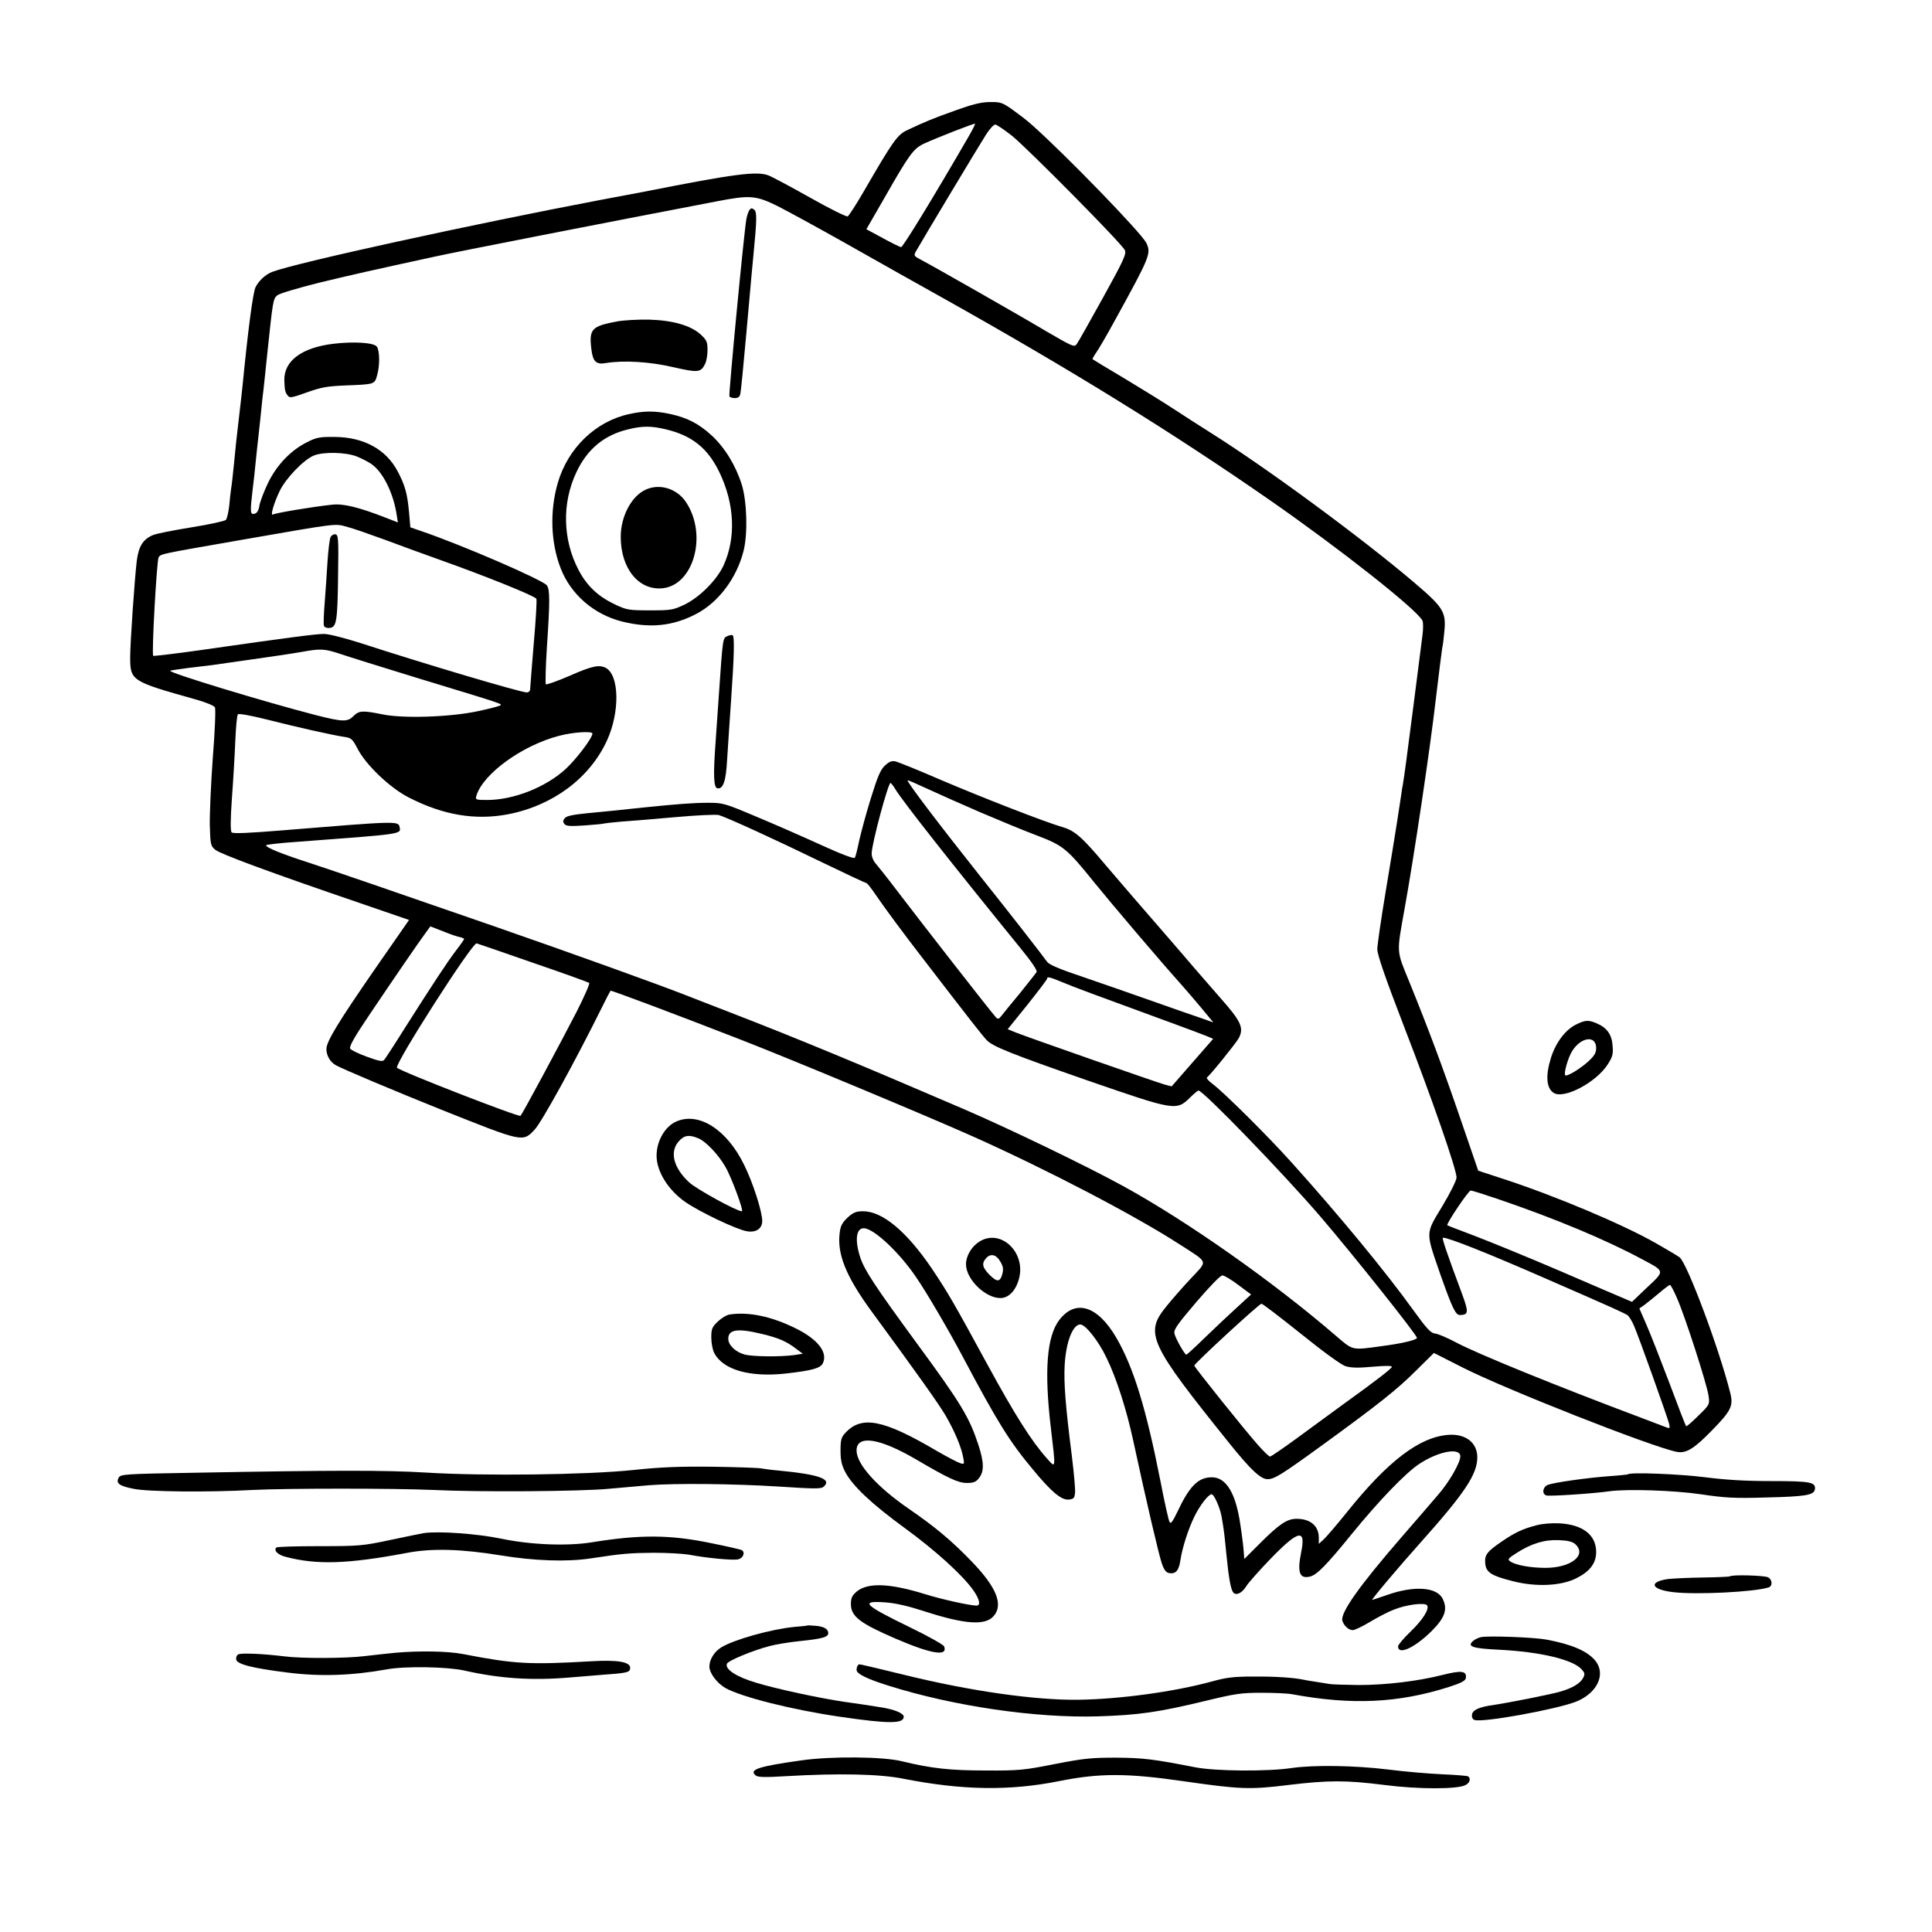 <?xml version="1.0" standalone="no"?>
<!DOCTYPE svg PUBLIC "-//W3C//DTD SVG 20010904//EN"
 "http://www.w3.org/TR/2001/REC-SVG-20010904/DTD/svg10.dtd">
<svg version="1.0" xmlns="http://www.w3.org/2000/svg"
 width="1024pt" height="1024pt" viewBox="0 0 1024 1024"
 preserveAspectRatio="xMidYMid meet">
<g transform="translate(0,1024) scale(0.1,-0.1)"
fill="#000000" stroke="none">
<path d="M5065 9655 c-118 -42 -162 -60 -257 -105 -52 -24 -76 -59 -229 -323
-41 -71 -80 -131 -86 -134 -7 -3 -98 42 -202 101 -103 58 -201 110 -217 116
-62 24 -180 9 -654 -85 -14 -3 -121 -23 -239 -45 -679 -129 -1613 -333 -1738
-381 -34 -13 -70 -45 -88 -80 -14 -26 -40 -223 -70 -529 -4 -36 -13 -119 -21
-185 -8 -66 -19 -167 -24 -225 -6 -58 -12 -116 -15 -130 -2 -14 -7 -54 -10
-90 -4 -36 -12 -70 -18 -76 -7 -6 -88 -24 -182 -39 -93 -15 -185 -33 -204 -41
-53 -22 -76 -59 -86 -136 -11 -88 -35 -436 -35 -510 0 -126 5 -129 343 -224
58 -16 101 -34 106 -43 5 -9 0 -128 -11 -266 -10 -137 -17 -299 -16 -358 3
-103 4 -110 29 -131 26 -22 296 -122 771 -284 l256 -88 -180 -259 c-193 -279
-258 -385 -258 -425 0 -35 20 -69 50 -86 40 -22 316 -138 560 -236 434 -173
430 -173 494 -105 37 39 218 368 356 647 23 47 44 87 46 89 3 3 335 -121 694
-261 265 -103 991 -406 1230 -513 391 -175 855 -417 1093 -571 155 -100 149
-83 61 -178 -42 -44 -101 -112 -131 -149 -118 -144 -95 -195 338 -733 108
-134 161 -184 197 -184 36 0 72 22 287 178 303 220 401 298 502 399 l93 92
152 -77 c224 -114 1000 -420 1134 -447 51 -10 92 15 190 116 99 101 112 128
95 195 -58 233 -229 690 -269 720 -9 7 -65 40 -124 74 -177 101 -540 254 -818
344 l-125 41 -91 265 c-95 278 -172 484 -274 735 -70 171 -68 149 -26 385 50
275 135 846 165 1105 17 143 33 269 35 280 3 11 8 49 11 85 11 106 -4 130
-159 262 -281 239 -787 611 -1082 796 -54 34 -144 92 -199 128 -55 36 -172
108 -260 161 -88 52 -162 97 -164 99 -2 1 6 16 17 32 12 16 56 91 98 168 191
347 196 360 170 416 -26 53 -435 475 -611 630 -22 20 -67 54 -99 77 -54 38
-64 41 -120 40 -45 0 -92 -12 -181 -44z m64 -147 c-177 -306 -343 -578 -353
-578 -6 1 -50 22 -97 48 l-87 47 95 165 c133 233 154 262 211 289 68 31 266
109 270 105 2 -1 -15 -35 -39 -76z m234 13 c86 -70 584 -573 599 -607 9 -20
-6 -53 -116 -252 -70 -126 -132 -237 -140 -247 -12 -16 -23 -11 -157 67 -149
89 -606 349 -671 383 -33 17 -35 21 -25 40 32 57 344 577 374 623 18 28 40 52
48 52 7 0 47 -27 88 -59z m-1242 -373 c51 -26 207 -111 344 -188 138 -78 275
-155 305 -172 30 -17 132 -74 225 -126 680 -381 1221 -715 1740 -1076 364
-253 774 -576 804 -635 5 -9 5 -45 0 -81 -18 -142 -80 -626 -85 -659 -7 -56
-16 -114 -19 -132 -2 -9 -6 -32 -8 -50 -3 -19 -13 -83 -22 -144 -9 -60 -37
-228 -61 -373 -24 -144 -44 -281 -44 -303 0 -29 42 -151 141 -408 151 -390
279 -759 279 -802 0 -15 -33 -81 -76 -153 -90 -149 -89 -131 -9 -363 63 -178
80 -213 103 -213 45 1 47 14 13 107 -85 228 -110 303 -103 303 31 0 242 -84
557 -222 346 -151 411 -180 424 -191 7 -7 22 -31 32 -55 25 -57 175 -478 185
-516 6 -26 5 -28 -12 -22 -10 4 -71 27 -134 51 -458 172 -870 340 -981 399
-47 25 -98 47 -113 48 -22 2 -43 24 -113 121 -149 207 -389 498 -644 782 -128
143 -362 375 -422 420 -21 15 -34 31 -30 34 18 13 155 183 169 209 28 54 12
89 -98 213 -31 35 -91 105 -134 154 -42 50 -101 117 -129 150 -163 187 -269
311 -340 394 -130 155 -168 188 -233 207 -93 27 -422 155 -647 251 -115 50
-222 93 -237 97 -21 5 -34 0 -57 -21 -24 -22 -39 -57 -75 -173 -25 -80 -52
-181 -62 -225 -9 -44 -19 -85 -23 -91 -4 -7 -66 16 -176 66 -94 43 -249 111
-345 151 -168 71 -178 74 -255 74 -79 0 -159 -6 -345 -25 -150 -16 -178 -19
-295 -30 -81 -8 -113 -15 -122 -27 -10 -13 -10 -20 -1 -31 10 -11 31 -12 107
-7 53 4 98 8 101 10 3 1 43 6 90 10 47 3 177 14 290 24 113 10 216 15 230 11
44 -13 308 -134 544 -249 126 -61 233 -111 237 -111 5 0 27 -28 50 -62 46 -68
152 -211 258 -348 243 -316 307 -398 330 -422 30 -34 134 -75 536 -215 463
-160 470 -162 544 -89 20 20 40 36 43 36 25 0 449 -438 649 -671 172 -201 509
-624 509 -640 0 -11 -80 -30 -188 -44 -159 -22 -150 -23 -239 53 -335 289
-790 609 -1129 795 -189 104 -607 306 -849 410 -553 238 -889 377 -1225 507
-102 39 -213 83 -247 96 -148 58 -609 224 -1018 366 -583 202 -822 284 -970
333 -158 51 -235 83 -235 95 0 3 73 12 163 18 563 42 553 40 545 78 -6 33 -11
33 -621 -17 -181 -15 -262 -18 -269 -11 -7 7 -7 61 1 179 7 92 15 229 18 303
3 74 9 139 14 144 5 5 67 -6 151 -27 169 -43 345 -82 408 -92 43 -6 47 -10 75
-63 44 -86 172 -208 270 -258 182 -94 353 -123 527 -90 238 46 433 191 525
391 69 150 66 346 -6 385 -35 18 -72 11 -192 -42 -65 -28 -122 -48 -126 -45
-3 4 -1 95 6 202 16 238 16 302 -1 323 -26 30 -450 214 -668 288 l-55 19 -7
80 c-9 98 -21 143 -61 218 -61 115 -179 180 -332 181 -79 1 -97 -2 -146 -27
-86 -42 -162 -121 -208 -216 -22 -45 -42 -99 -46 -120 -4 -27 -13 -41 -26 -44
-23 -6 -24 8 -10 128 6 44 12 105 15 135 3 30 10 98 16 150 6 52 13 120 16
150 3 30 7 71 10 90 2 19 11 100 19 180 32 304 32 304 55 325 10 9 108 38 219
66 179 43 266 63 616 139 113 25 899 179 1495 293 176 34 206 31 321 -25z
m-2231 -1327 c28 -11 67 -31 86 -46 58 -45 111 -155 127 -267 l6 -37 -67 26
c-141 55 -224 75 -282 68 -105 -11 -300 -44 -313 -52 -16 -10 4 59 35 124 33
68 125 164 180 188 49 21 168 19 228 -4z m-45 -375 c28 -7 113 -37 190 -65 77
-29 209 -77 293 -107 253 -90 510 -194 515 -208 3 -7 -3 -114 -14 -237 -10
-123 -19 -232 -19 -241 0 -11 -8 -18 -18 -18 -32 0 -541 151 -879 261 -85 27
-170 49 -195 49 -42 0 -176 -17 -657 -86 -134 -19 -246 -32 -249 -30 -9 10 19
510 29 523 15 18 6 16 424 89 547 95 506 90 580 70z m-44 -671 c41 -14 229
-73 419 -131 457 -139 446 -135 429 -144 -8 -4 -61 -18 -119 -30 -147 -31
-396 -39 -504 -16 -104 21 -123 20 -152 -9 -32 -32 -56 -32 -201 5 -275 71
-781 225 -771 235 2 2 46 8 98 15 52 6 109 13 125 15 255 36 413 59 470 69
103 19 124 18 206 -9z m1339 -423 c0 -23 -84 -134 -141 -187 -105 -97 -276
-165 -417 -165 -61 0 -63 1 -57 23 36 116 242 266 438 317 75 20 177 26 177
12z m2055 -417 c94 -40 226 -95 295 -121 147 -56 163 -69 313 -255 95 -117
350 -417 456 -535 25 -28 74 -85 109 -127 l63 -76 -68 24 c-37 12 -153 53
-258 90 -104 37 -269 94 -365 127 -123 41 -179 65 -190 80 -23 33 -203 264
-350 448 -220 277 -390 501 -390 514 0 3 48 -18 108 -46 59 -27 184 -83 277
-123z m-450 123 c35 -60 304 -401 665 -845 59 -72 89 -117 84 -125 -4 -7 -44
-57 -88 -112 -45 -54 -89 -108 -98 -120 -15 -19 -19 -19 -31 -6 -22 23 -397
504 -527 675 -46 61 -94 121 -107 136 -13 14 -23 37 -23 55 0 50 87 374 100
374 3 0 14 -14 25 -32z m-2307 -785 c12 -3 22 -7 22 -10 0 -2 -19 -30 -43 -61
-48 -63 -124 -179 -272 -412 -53 -85 -103 -161 -109 -168 -9 -10 -28 -6 -91
17 -44 16 -84 35 -89 43 -6 11 21 60 105 184 124 184 258 380 296 431 l24 33
67 -26 c37 -15 77 -29 90 -31z m384 -135 c161 -55 297 -104 301 -108 4 -4 -26
-72 -67 -153 -94 -182 -286 -539 -297 -551 -8 -9 -645 239 -655 255 -12 21
396 659 422 659 2 0 135 -46 296 -102z m2809 -104 c59 -25 164 -64 574 -214
88 -32 175 -65 192 -72 l33 -14 -110 -126 -110 -126 -35 9 c-44 12 -724 250
-787 275 l-47 19 105 130 c57 72 104 133 104 138 0 12 13 9 81 -19z m2305
-1148 c300 -102 574 -216 767 -320 125 -67 124 -59 17 -159 l-70 -67 -33 14
c-17 7 -174 74 -347 149 -173 74 -378 158 -455 187 -77 29 -142 54 -144 56 -7
6 112 184 124 184 7 0 70 -20 141 -44z m-1372 -457 l67 -50 -73 -67 c-40 -36
-116 -108 -169 -159 -52 -51 -98 -93 -101 -93 -9 0 -56 83 -63 111 -5 21 12
46 115 167 73 85 128 142 139 142 10 0 48 -23 85 -51z m2323 -66 c42 -93 163
-468 169 -523 6 -44 5 -46 -55 -104 -33 -33 -62 -58 -64 -55 -3 2 -42 103 -87
224 -46 121 -100 260 -122 310 l-39 90 26 18 c14 10 49 39 78 63 28 24 55 44
58 44 4 0 20 -30 36 -67z m-1991 -193 c118 -95 214 -165 236 -171 27 -9 68
-10 143 -3 70 6 104 6 102 -1 -4 -11 -81 -71 -259 -199 -67 -49 -180 -132
-250 -183 -70 -51 -131 -93 -137 -93 -5 0 -34 28 -65 63 -75 85 -335 410 -336
419 0 11 344 328 356 328 6 0 100 -72 210 -160z"/>
<path d="M3973 9128 c-6 -7 -13 -29 -17 -49 -13 -72 -95 -932 -90 -940 3 -5
16 -9 29 -9 17 0 26 7 29 23 3 12 17 153 31 312 14 160 28 310 30 335 2 25 7
68 9 95 18 183 18 221 4 233 -12 10 -17 10 -25 0z"/>
<path d="M3269 8536 c-133 -25 -147 -40 -135 -144 8 -69 25 -86 79 -76 93 15
231 7 355 -22 132 -30 146 -29 169 17 7 13 13 46 13 73 0 43 -4 53 -35 82 -52
48 -145 76 -275 80 -58 1 -135 -3 -171 -10z"/>
<path d="M1768 8418 c-169 -20 -264 -91 -261 -195 2 -52 4 -60 16 -77 12 -17
18 -16 103 14 75 27 107 33 204 37 155 6 155 6 168 51 16 52 15 134 -1 155
-15 21 -122 28 -229 15z"/>
<path d="M3333 8045 c-177 -39 -324 -181 -377 -366 -43 -149 -37 -316 16 -452
54 -138 175 -243 324 -281 149 -37 270 -25 394 40 119 62 215 191 251 334 23
91 18 261 -9 350 -32 102 -89 196 -160 262 -69 63 -129 94 -221 114 -81 17
-137 17 -218 -1z m194 -80 c140 -33 223 -99 285 -226 82 -169 90 -349 23 -496
-35 -76 -125 -167 -204 -206 -63 -30 -71 -32 -186 -32 -114 0 -123 2 -187 32
-88 42 -148 98 -192 183 -84 160 -88 355 -11 517 57 122 147 197 273 227 75
19 124 19 199 1z"/>
<path d="M3425 7646 c-77 -33 -135 -142 -135 -251 0 -168 95 -285 221 -273
164 16 239 278 128 452 -46 74 -138 105 -214 72z"/>
<path d="M3854 6868 c-23 -11 -23 -7 -44 -313 -5 -77 -13 -187 -17 -245 -13
-176 -11 -244 9 -248 31 -6 46 38 52 153 4 61 13 202 21 315 16 229 19 337 8
343 -5 3 -18 0 -29 -5z"/>
<path d="M1752 7393 c-5 -10 -12 -67 -16 -128 -4 -60 -10 -159 -15 -219 -5
-60 -7 -115 -4 -123 3 -8 16 -13 31 -11 36 4 41 35 44 285 3 188 1 208 -14
211 -9 2 -21 -5 -26 -15z"/>
<path d="M8352 4809 c-56 -28 -107 -96 -132 -177 -29 -93 -24 -159 14 -184 54
-36 225 54 287 150 26 41 30 54 26 100 -4 59 -30 95 -84 118 -44 19 -61 18
-111 -7z m108 -124 c0 -25 -9 -41 -42 -71 -44 -40 -114 -82 -122 -73 -9 9 15
93 36 127 47 76 128 87 128 17z"/>
<path d="M3585 4296 c-60 -26 -105 -103 -105 -181 0 -83 60 -181 151 -245 76
-53 273 -147 328 -156 49 -8 81 14 81 55 0 49 -50 205 -96 297 -91 187 -240
282 -359 230z m118 -90 c38 -16 104 -85 141 -149 31 -52 100 -237 88 -237 -27
0 -238 116 -278 152 -83 76 -106 161 -58 217 29 34 56 39 107 17z"/>
<path d="M4493 3787 c-28 -26 -38 -44 -42 -78 -16 -113 32 -233 168 -419 235
-320 356 -490 393 -553 47 -81 83 -166 93 -221 7 -37 7 -38 -16 -31 -13 4 -69
33 -124 65 -284 167 -398 189 -485 95 -21 -23 -25 -36 -25 -93 0 -52 6 -77 25
-114 39 -74 140 -169 314 -296 162 -118 308 -250 365 -331 33 -47 40 -81 17
-81 -34 0 -185 33 -274 61 -188 58 -303 62 -362 13 -24 -21 -30 -34 -30 -66 0
-65 47 -101 234 -182 195 -84 281 -97 260 -42 -4 9 -86 55 -183 102 -243 118
-266 141 -128 131 55 -4 123 -20 206 -47 216 -70 324 -77 368 -25 52 60 15
153 -119 291 -104 108 -193 182 -328 275 -171 117 -280 238 -280 311 0 85 122
66 315 -47 174 -102 224 -125 270 -125 35 0 48 5 64 26 28 35 27 84 -4 178
-47 143 -91 217 -324 534 -222 303 -278 388 -301 456 -30 91 -23 156 18 156
53 0 191 -130 280 -263 55 -80 174 -284 247 -422 181 -341 246 -446 369 -593
99 -120 152 -164 191 -160 26 3 30 7 33 36 2 18 -6 106 -17 195 -34 268 -43
387 -38 482 7 123 43 215 83 215 27 0 96 -87 138 -175 53 -108 106 -273 142
-439 70 -325 138 -615 153 -656 12 -33 23 -46 39 -48 34 -5 50 14 58 66 10 68
42 168 76 237 29 58 73 115 90 115 13 0 45 -72 53 -120 4 -25 9 -52 10 -62 2
-9 9 -69 15 -135 13 -132 24 -191 38 -205 16 -16 46 0 67 34 10 17 70 85 133
150 146 150 185 157 158 28 -21 -105 -8 -140 48 -126 36 9 88 62 221 226 146
179 287 325 359 372 103 67 216 87 216 39 0 -34 -60 -138 -118 -204 -31 -37
-119 -138 -195 -226 -222 -256 -325 -401 -312 -442 9 -27 33 -49 55 -49 11 0
52 20 92 44 40 24 97 54 127 65 64 26 165 39 175 22 13 -20 -24 -78 -90 -141
-35 -34 -64 -68 -64 -76 0 -48 86 -9 176 79 72 72 88 116 61 172 -30 64 -152
72 -296 21 -41 -14 -76 -26 -78 -26 -7 0 138 172 257 305 234 262 300 361 300
451 0 77 -61 125 -151 119 -154 -10 -322 -138 -540 -410 -53 -66 -109 -131
-123 -144 l-26 -24 0 32 c0 63 -44 101 -118 101 -50 0 -91 -27 -196 -132 l-81
-81 -3 39 c-1 21 -9 86 -18 144 -24 166 -75 250 -151 250 -72 0 -119 -47 -183
-184 -25 -52 -35 -65 -41 -53 -5 8 -27 105 -48 215 -77 391 -144 607 -235 763
-99 169 -216 205 -302 92 -66 -87 -80 -270 -44 -573 26 -221 27 -214 -21 -160
-81 90 -170 231 -314 495 -186 342 -213 387 -298 514 -132 194 -260 301 -362
301 -37 0 -52 -6 -82 -33z"/>
<path d="M5192 3660 c-42 -26 -72 -76 -72 -121 0 -79 102 -179 182 -179 44 0
82 39 99 103 37 139 -96 266 -209 197z m110 -107 c15 -24 17 -39 11 -64 -12
-45 -28 -46 -68 -6 -39 39 -43 61 -18 89 24 26 54 19 75 -19z"/>
<path d="M3868 3273 c-16 -2 -44 -19 -63 -37 -31 -30 -35 -39 -35 -85 0 -29 7
-65 15 -81 46 -90 187 -131 380 -110 140 16 185 28 197 56 26 57 -29 127 -146
184 -127 63 -248 88 -348 73z m170 -103 c90 -22 128 -38 182 -79 l35 -26 -45
-7 c-71 -10 -221 -9 -264 3 -48 13 -86 50 -86 83 0 50 49 57 178 26z"/>
<path d="M3360 2449 c-245 -26 -798 -33 -1100 -14 -217 13 -481 13 -1238 -1
-364 -6 -383 -8 -393 -26 -16 -30 3 -44 79 -59 76 -16 399 -19 632 -6 185 9
746 9 955 0 243 -12 784 -8 930 6 72 6 168 15 215 19 138 11 449 8 687 -7 183
-12 224 -13 237 -2 49 41 -20 66 -239 87 -38 3 -79 9 -90 11 -11 3 -126 7
-255 9 -180 2 -278 -2 -420 -17z"/>
<path d="M8629 2426 c-2 -2 -47 -6 -99 -10 -113 -8 -291 -33 -326 -46 -27 -11
-33 -47 -9 -56 14 -6 254 10 335 22 93 13 341 5 485 -16 128 -19 177 -22 345
-17 208 5 253 12 259 42 7 39 -22 45 -228 45 -137 0 -242 6 -351 20 -133 17
-398 28 -411 16z"/>
<path d="M8145 2156 c-72 -18 -116 -39 -182 -84 -82 -56 -95 -73 -91 -118 4
-48 32 -66 148 -95 122 -31 254 -25 335 16 72 36 105 80 105 139 0 90 -70 145
-194 152 -40 2 -93 -2 -121 -10z m204 -100 c64 -58 -22 -126 -158 -126 -79 0
-160 15 -186 34 -16 11 -12 16 32 44 79 51 148 72 225 69 48 -2 72 -8 87 -21z"/>
<path d="M2245 2114 c-16 -3 -97 -19 -180 -37 -142 -30 -161 -32 -372 -32
-122 0 -224 -3 -228 -7 -16 -15 6 -38 47 -49 165 -44 329 -39 643 20 133 26
291 21 500 -13 177 -29 348 -35 475 -16 169 26 211 29 336 30 72 0 155 -5 185
-10 94 -18 232 -31 261 -25 27 6 39 37 20 49 -5 3 -78 20 -163 37 -216 45
-375 46 -629 5 -132 -22 -328 -14 -485 19 -126 26 -332 41 -410 29z"/>
<path d="M9169 1885 c-3 -2 -65 -5 -139 -6 -74 -1 -159 -5 -188 -8 -108 -15
-91 -57 29 -70 122 -14 424 1 502 25 23 7 22 41 -2 54 -19 10 -193 15 -202 5z"/>
<path d="M4277 1624 c-1 -1 -31 -4 -67 -7 -123 -12 -320 -67 -388 -109 -36
-22 -62 -64 -62 -101 0 -35 40 -88 85 -114 87 -48 353 -115 606 -152 259 -38
339 -38 339 0 0 18 -48 38 -115 49 -108 17 -115 18 -200 30 -130 19 -363 69
-470 102 -103 31 -164 71 -152 100 6 16 136 70 224 93 32 9 105 21 163 27 118
12 150 21 150 42 0 22 -24 36 -69 39 -22 2 -42 3 -44 1z"/>
<path d="M7850 1563 c-14 -3 -33 -12 -42 -20 -34 -30 -5 -40 139 -47 217 -11
391 -52 437 -105 16 -18 17 -25 7 -44 -15 -29 -55 -53 -118 -72 -45 -14 -272
-59 -358 -72 -74 -10 -110 -26 -113 -51 -2 -13 3 -25 13 -28 40 -16 435 56
539 97 113 46 160 147 100 219 -43 50 -124 85 -259 110 -64 12 -303 21 -345
13z"/>
<path d="M2095 1480 c-49 -5 -124 -13 -165 -18 -95 -12 -334 -13 -423 -1 -115
14 -231 19 -245 10 -8 -4 -12 -17 -10 -27 4 -25 87 -46 273 -69 172 -22 341
-16 525 17 96 18 320 14 410 -6 190 -43 360 -54 560 -37 58 5 146 12 195 16
111 8 125 12 125 35 0 32 -67 43 -205 35 -329 -19 -407 -15 -680 38 -82 16
-233 18 -360 7z"/>
<path d="M4547 1413 c-4 -3 -7 -14 -7 -24 0 -20 53 -47 168 -83 345 -109 782
-173 1112 -163 217 7 320 22 565 81 161 39 193 44 300 44 66 0 141 -3 165 -8
314 -58 561 -47 830 39 63 20 86 32 89 46 7 39 -22 43 -121 18 -134 -34 -304
-54 -448 -54 -69 1 -136 3 -150 5 -14 2 -47 8 -75 12 -27 4 -57 9 -65 11 -50
11 -152 18 -265 17 -108 0 -146 -5 -225 -27 -199 -54 -485 -93 -705 -96 -229
-3 -571 46 -914 130 -278 67 -246 61 -254 52z"/>
<path d="M4250 910 c-229 -32 -282 -49 -245 -80 12 -10 47 -11 163 -4 275 16
493 12 622 -14 311 -61 561 -65 825 -12 215 43 361 42 659 -1 299 -43 351 -45
553 -20 216 26 306 26 513 0 178 -23 386 -23 428 0 23 12 29 35 13 46 -5 3
-67 8 -138 11 -70 3 -198 14 -284 25 -179 22 -397 25 -514 8 -126 -19 -403
-17 -510 4 -220 43 -275 50 -420 51 -132 0 -171 -4 -325 -34 -162 -32 -189
-35 -365 -34 -190 0 -288 11 -445 49 -100 25 -375 27 -530 5z"/>
</g>
</svg>
